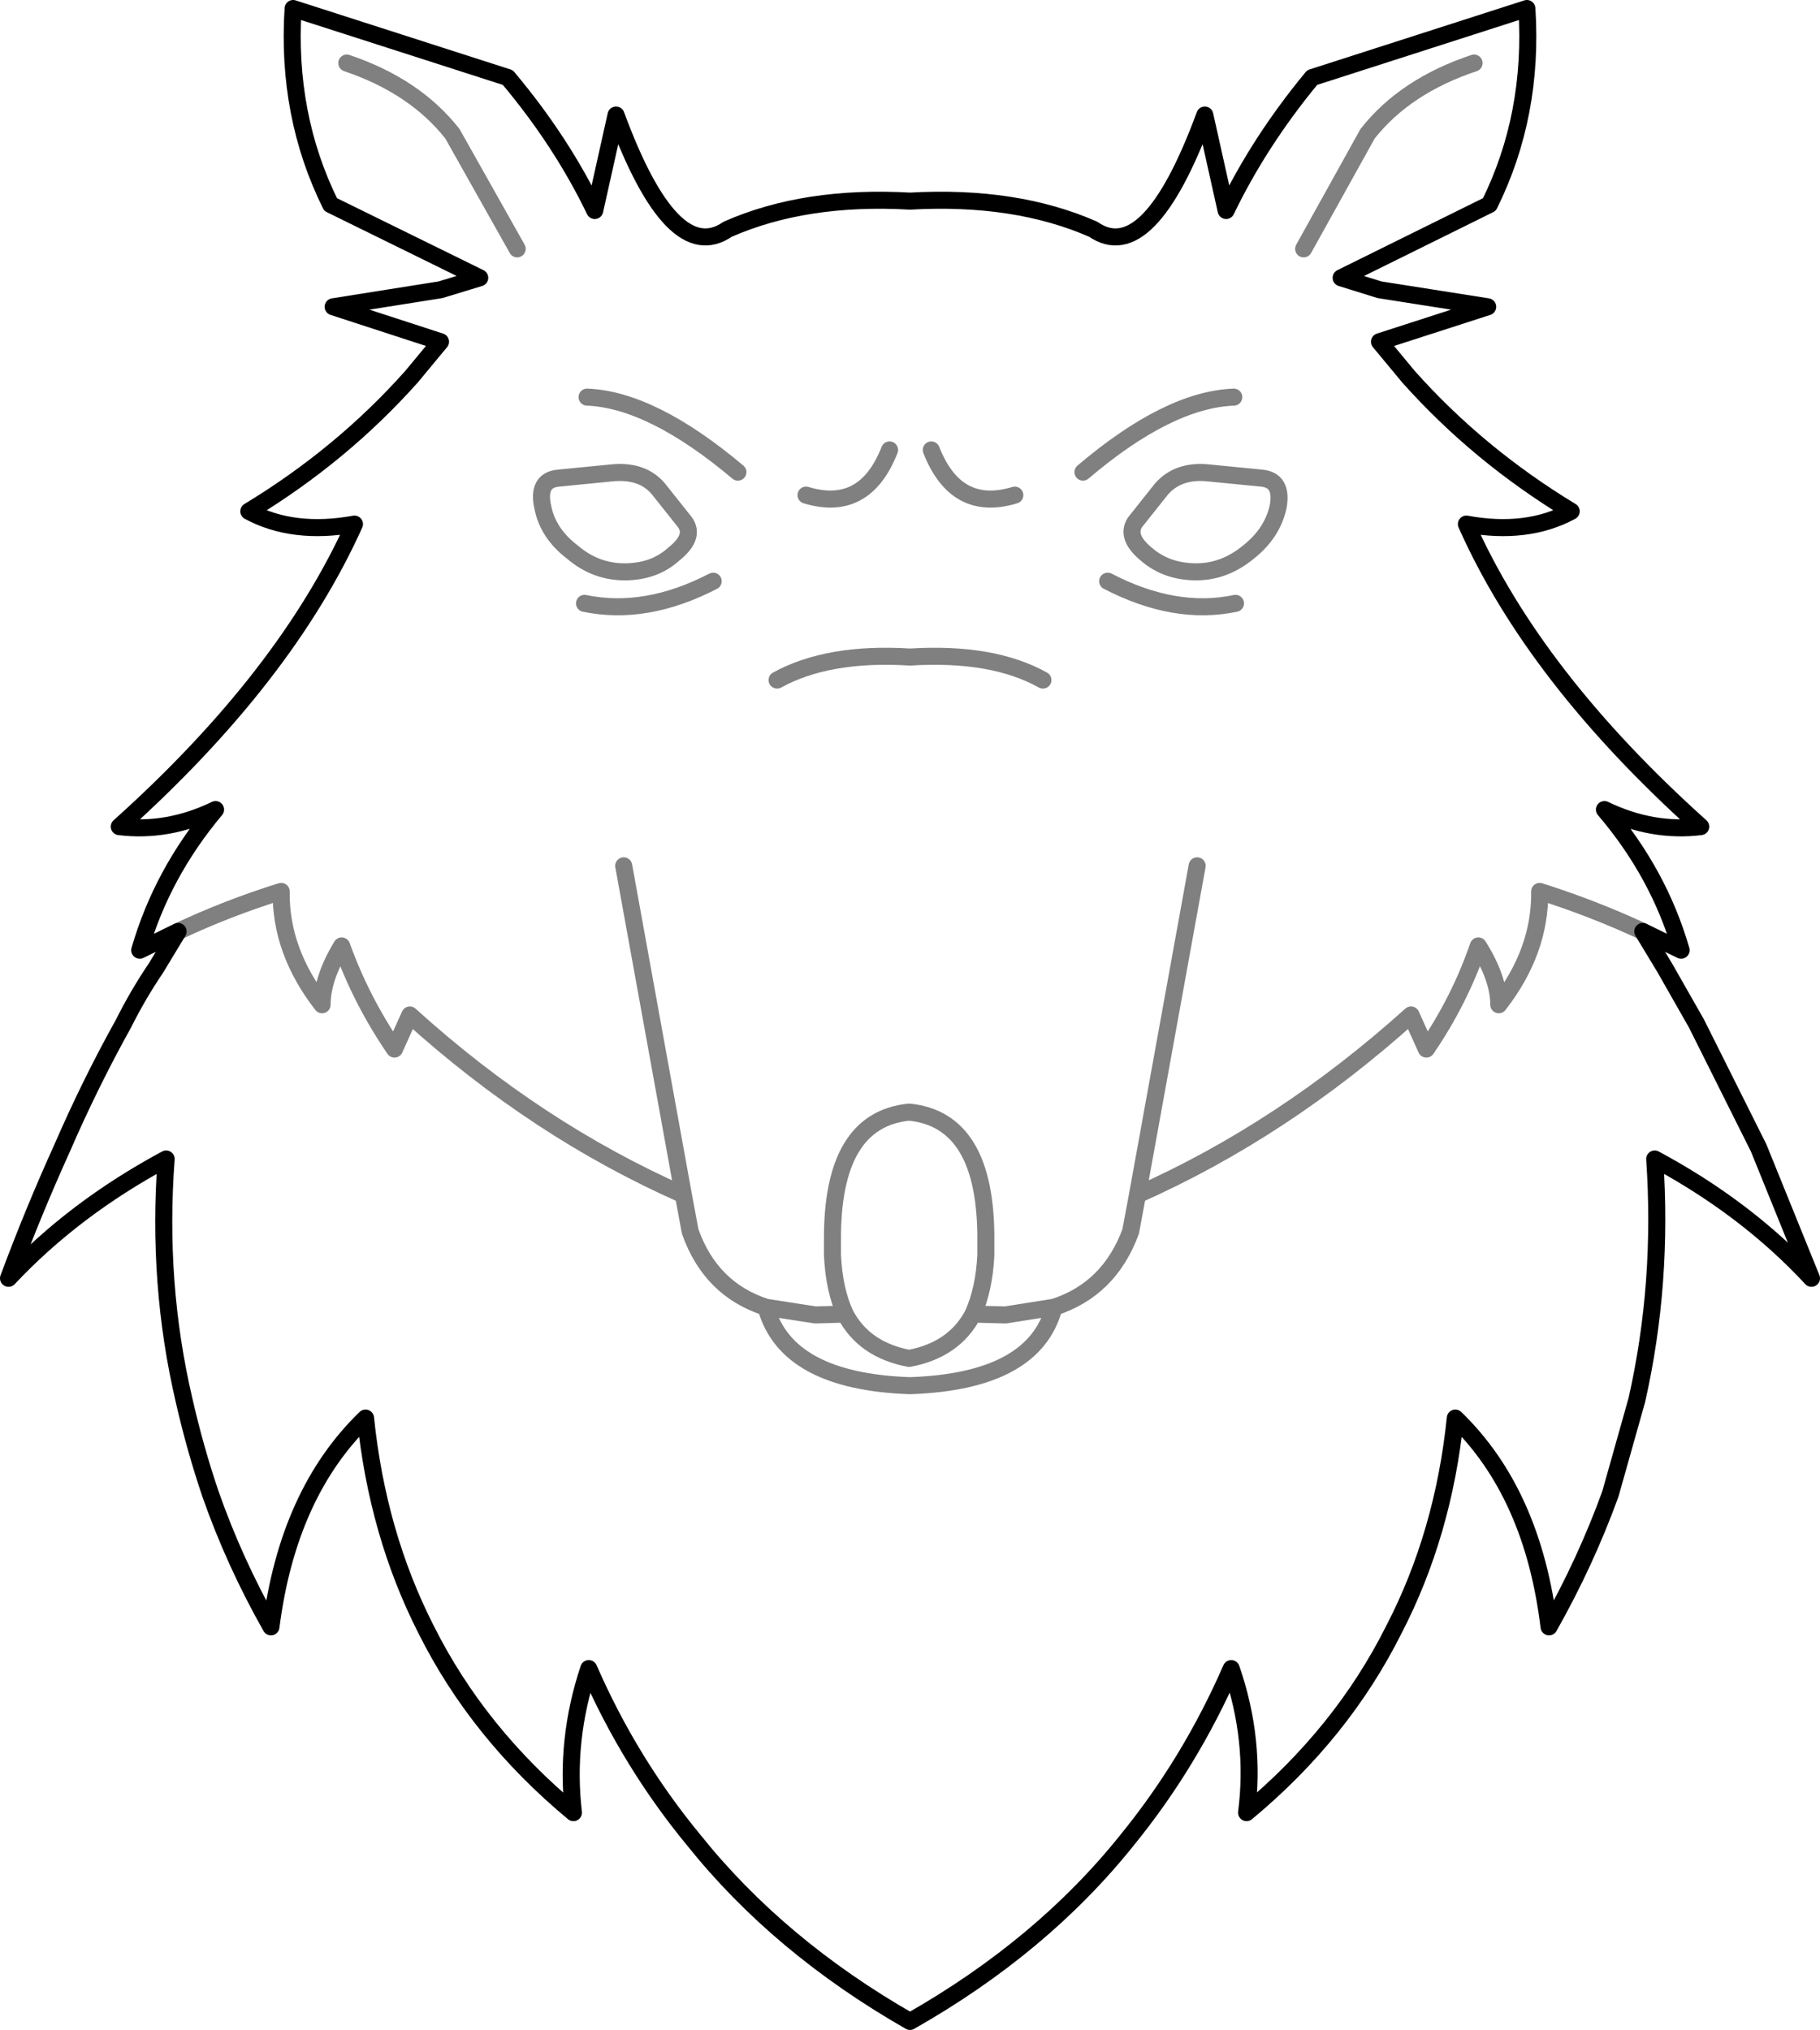 <?xml version="1.0" encoding="UTF-8" standalone="no"?>
<svg xmlns:xlink="http://www.w3.org/1999/xlink" height="119.1px" width="106.8px" xmlns="http://www.w3.org/2000/svg">
  <g transform="matrix(1.0, 0.0, 0.0, 1.0, -346.5, -100.8)">
    <path d="M442.9 155.45 L445.15 156.55 Q443.85 152.05 440.65 148.3 443.45 149.65 446.3 149.3 436.55 140.55 432.55 131.55 436.1 132.2 438.7 130.8 433.25 127.5 429.15 122.9 L427.45 120.85 433.8 118.8 427.45 117.8 425.2 117.1 433.9 112.8 Q436.5 107.55 436.1 101.3 L423.5 105.35 Q420.4 109.1 418.45 113.15 L417.2 107.55 Q413.9 116.5 410.65 114.25 406.1 112.25 399.9 112.6 393.75 112.25 389.2 114.25 385.95 116.5 382.65 107.55 L381.4 113.15 Q379.45 109.1 376.3 105.35 L363.7 101.3 Q363.3 107.55 365.9 112.8 L374.65 117.1 372.35 117.8 366.05 118.8 372.35 120.85 370.65 122.9 Q366.55 127.5 361.1 130.8 363.7 132.2 367.3 131.55 363.25 140.55 353.5 149.3 356.35 149.65 359.15 148.3 356.0 152.05 354.7 156.55 L356.95 155.45 355.65 157.6 Q354.6 159.15 353.75 160.85 351.8 164.35 350.15 168.15 348.45 171.9 347.0 175.8 350.85 171.7 356.25 168.8 355.7 176.1 357.3 182.95 357.95 185.8 358.85 188.45 360.25 192.45 362.4 196.25 363.4 188.4 367.95 184.0 368.65 190.8 371.5 196.4 374.55 202.5 380.15 207.15 379.65 202.9 381.05 198.7 383.45 204.2 387.2 208.75 392.2 215.0 399.9 219.4 407.65 215.0 412.65 208.75 416.35 204.2 418.75 198.7 420.2 202.9 419.65 207.15 425.25 202.5 428.3 196.4 431.2 190.8 431.9 184.0 436.45 188.4 437.4 196.25 439.55 192.45 441.0 188.45 L442.55 182.95 Q444.1 176.1 443.6 168.8 449.0 171.7 452.8 175.8 L449.7 168.15 446.05 160.85 444.2 157.6 442.9 155.45" fill="none" stroke="#000000" stroke-linecap="round" stroke-linejoin="round" stroke-width="1.0"/>
    <path d="M356.95 155.45 Q359.8 154.1 363.0 153.1 362.95 156.6 365.4 159.75 365.4 158.2 366.55 156.3 367.7 159.5 369.65 162.35 L370.55 160.35 Q378.0 167.1 386.6 170.9 L383.1 151.6 M376.85 115.4 L373.05 108.65 Q370.85 105.85 366.85 104.5 M382.35 128.55 Q384.2 128.35 385.15 129.5 L386.7 131.45 Q387.3 132.3 386.05 133.3 384.9 134.35 383.15 134.35 381.45 134.35 380.1 133.2 378.65 132.1 378.35 130.55 378.0 128.95 379.3 128.85 L382.35 128.55 M407.7 140.7 Q404.75 139.05 399.9 139.35 395.1 139.05 392.1 140.7 M398.7 127.2 Q397.25 130.9 393.8 129.85 M388.35 134.9 Q384.4 136.95 380.8 136.2 M389.8 128.5 Q384.75 124.25 380.95 124.1 M442.9 155.45 Q440.0 154.1 436.85 153.1 436.9 156.6 434.45 159.75 434.45 158.2 433.25 156.3 432.15 159.5 430.2 162.35 L429.3 160.35 Q421.8 167.1 413.25 170.9 L412.85 173.05 Q411.6 176.45 408.35 177.5 407.2 181.85 399.9 182.1 392.65 181.85 391.45 177.5 388.2 176.45 387.0 173.05 L386.6 170.9 M391.45 177.5 L394.35 177.95 396.1 177.9 Q395.45 176.5 395.35 174.45 L395.35 173.6 Q395.3 166.5 399.85 166.05 404.4 166.5 404.35 173.6 L404.35 174.45 Q404.25 176.45 403.6 177.9 L405.5 177.95 408.35 177.5 M403.6 177.9 Q402.5 180.0 399.85 180.5 397.2 180.0 396.1 177.9 M423.0 115.4 L426.75 108.65 Q428.95 105.85 433.0 104.5 M417.45 128.55 Q415.65 128.35 414.65 129.5 L413.1 131.45 Q412.55 132.3 413.75 133.3 414.95 134.35 416.7 134.35 418.35 134.35 419.75 133.2 421.15 132.1 421.5 130.55 421.8 128.95 420.5 128.85 L417.45 128.55 M411.5 134.9 Q415.45 136.95 419.0 136.2 M410.05 128.5 Q415.05 124.25 418.9 124.1 M413.25 170.9 L416.75 151.6 M401.15 127.2 Q402.6 130.9 406.05 129.85" fill="none" stroke="#000000" stroke-linecap="round" stroke-linejoin="round" stroke-opacity="0.498" stroke-width="1.0"/>
  </g>
</svg>
